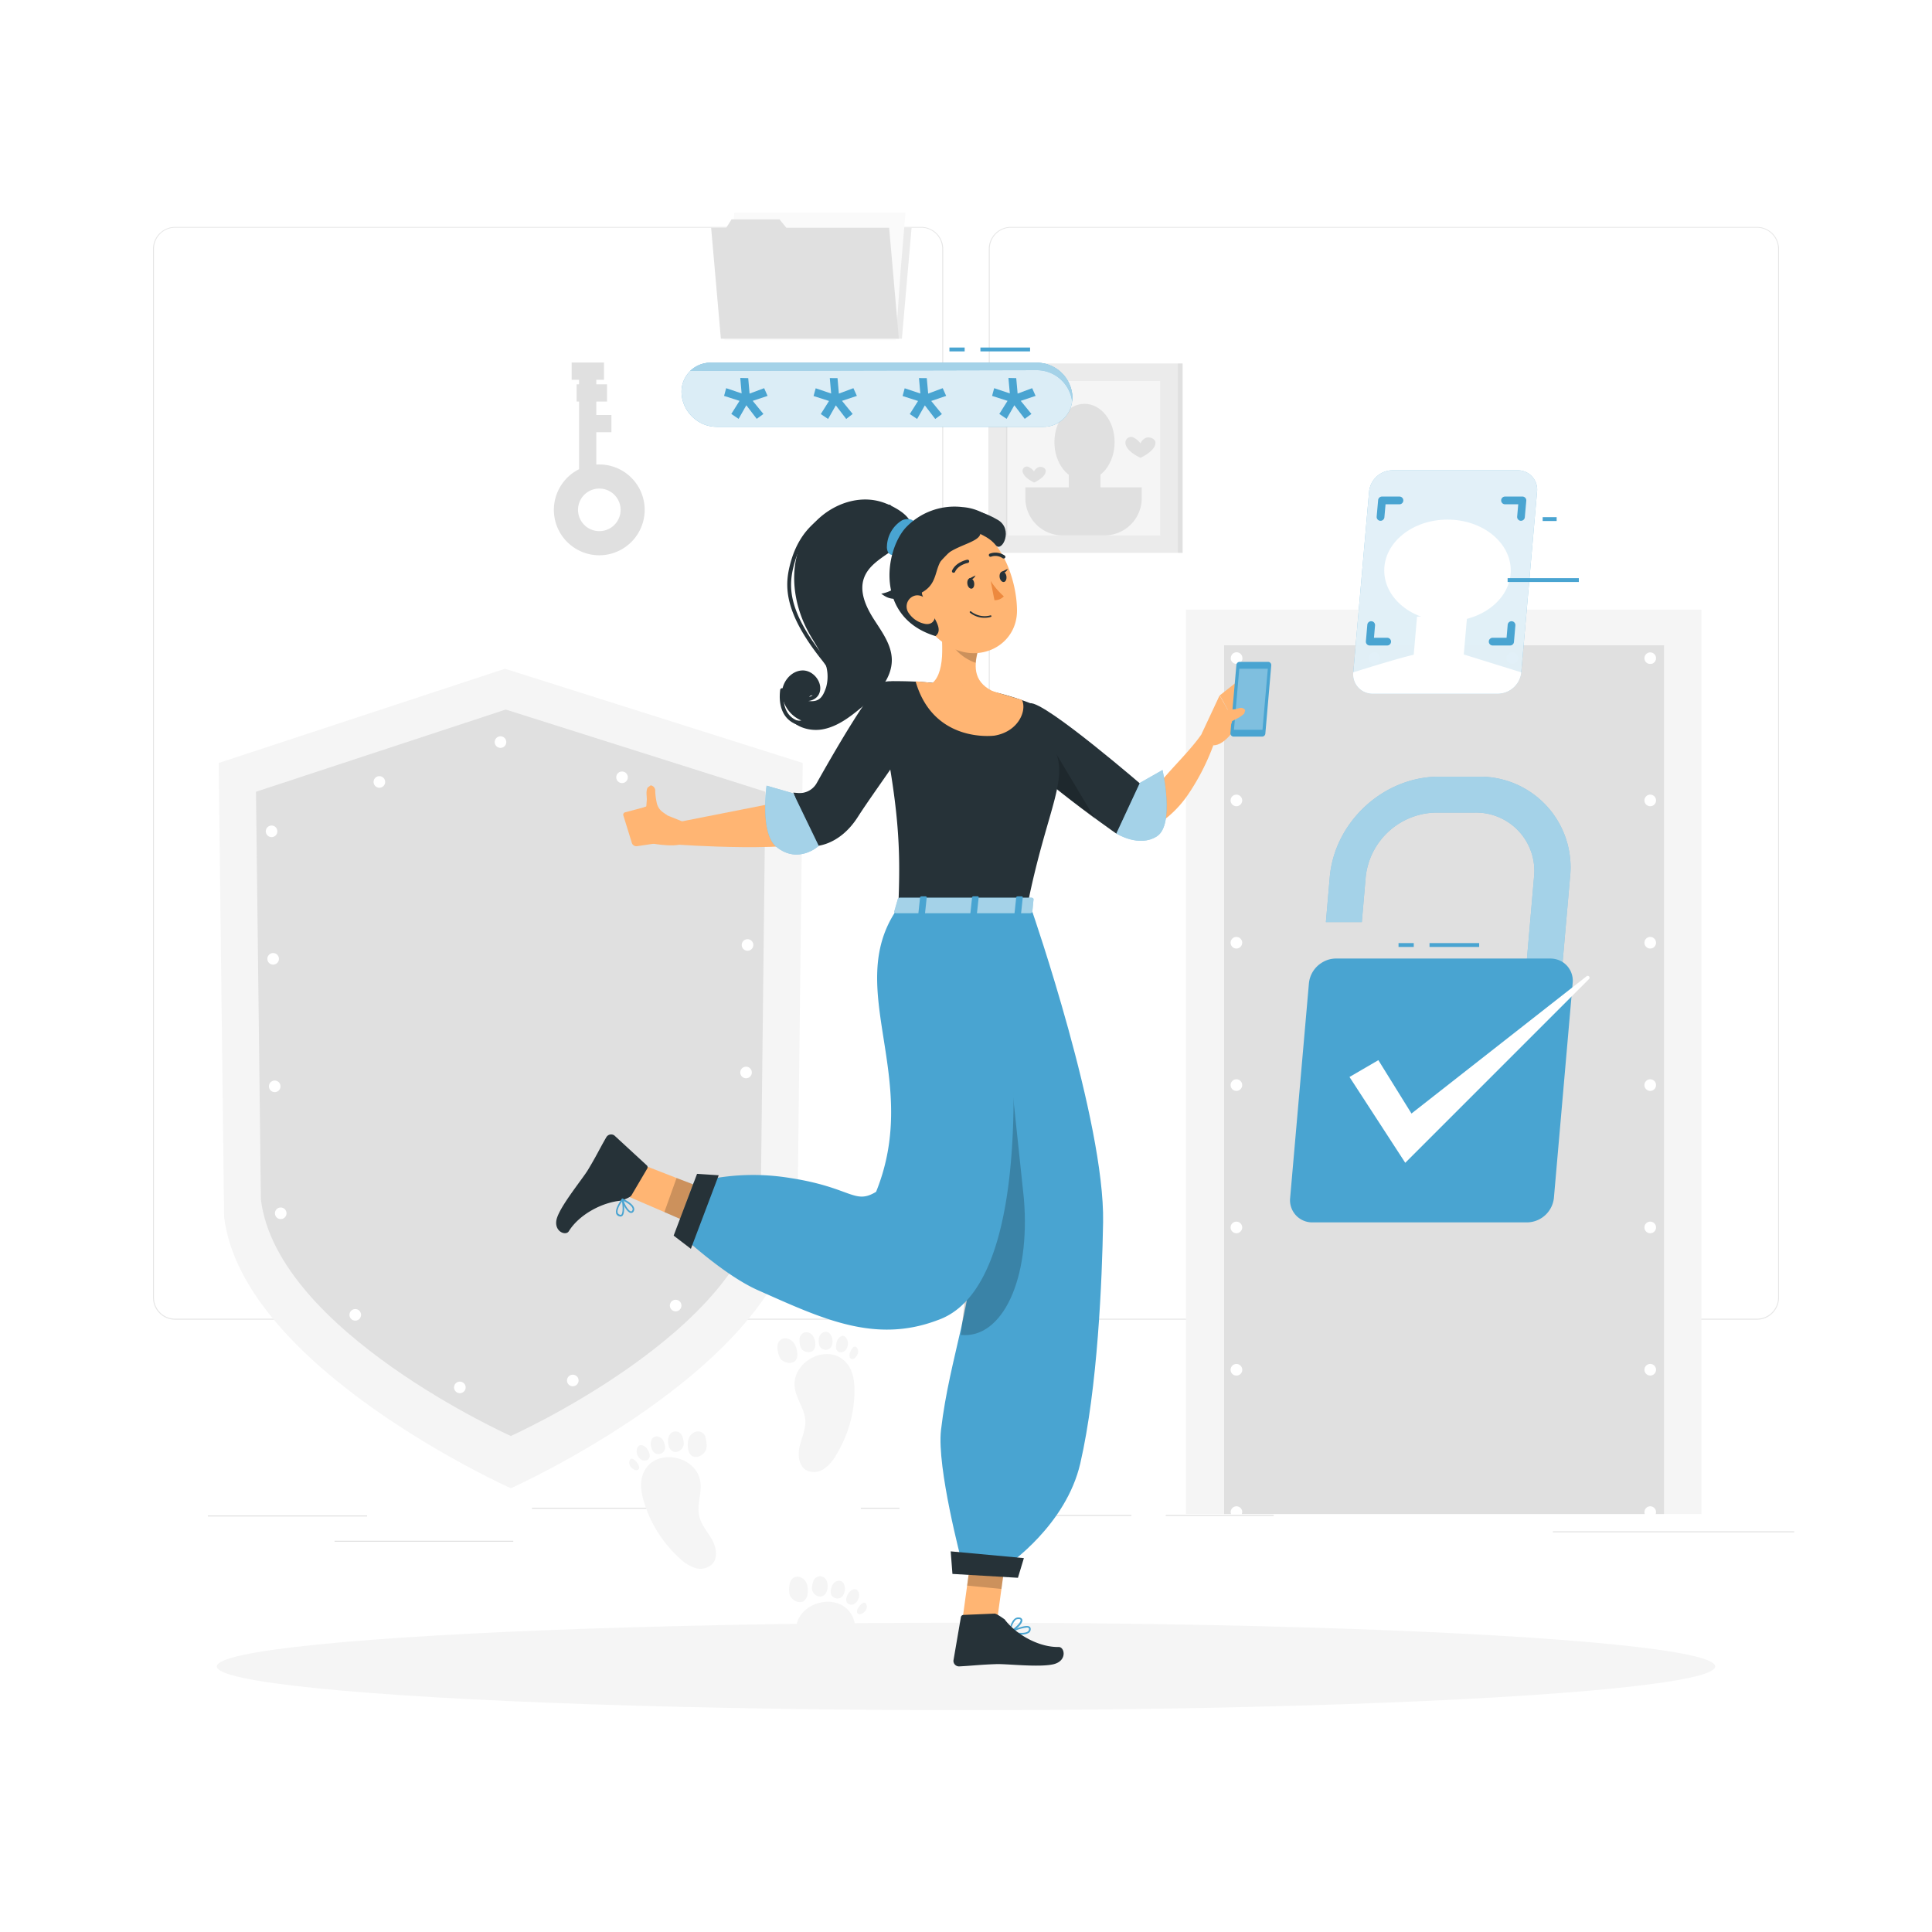 <svg class="animated" id="freepik_stories-authentication" xmlns="http://www.w3.org/2000/svg"
    viewBox="0 0 500 500" version="1.1" xmlns:xlink="http://www.w3.org/1999/xlink"
    xmlns:svgjs="http://svgjs.com/svgjs">
    <style>svg#freepik_stories-authentication:not(.animated) .animable {opacity:
        0;}svg#freepik_stories-authentication.animated #freepik--background-complete--inject-137
        {animation: 1s 1 forwards cubic-bezier(.36,-0.01,.5,1.38) zoomOut;animation-delay:
        0s;}svg#freepik_stories-authentication.animated #freepik--Shadows--inject-137 {animation: 1s
        1 forwards cubic-bezier(.36,-0.01,.5,1.38) slideDown;animation-delay:
        0s;}svg#freepik_stories-authentication.animated #freepik--Fingerprint--inject-137
        {animation: 1s 1 forwards cubic-bezier(.36,-0.01,.5,1.38) slideRight;animation-delay:
        0s;}svg#freepik_stories-authentication.animated #freepik--verification-code--inject-137
        {animation: 1s 1 forwards cubic-bezier(.36,-0.01,.5,1.38) slideLeft;animation-delay:
        0s;}svg#freepik_stories-authentication.animated #freepik--face-recognition--inject-137
        {animation: 1s 1 forwards cubic-bezier(.36,-0.01,.5,1.38) lightSpeedRight;animation-delay:
        0s;}svg#freepik_stories-authentication.animated #freepik--Verified--inject-137 {animation:
        1s 1 forwards cubic-bezier(.36,-0.01,.5,1.38) lightSpeedLeft;animation-delay:
        0s;}svg#freepik_stories-authentication.animated #freepik--eye-scan--inject-137 {animation:
        1s 1 forwards cubic-bezier(.36,-0.01,.5,1.38) fadeIn;animation-delay:
        0s;}svg#freepik_stories-authentication.animated #freepik--Character--inject-137 {animation:
        1s 1 forwards cubic-bezier(.36,-0.01,.5,1.38) slideUp;animation-delay: 0s;} @keyframes
        zoomOut { 0% { opacity: 0; transform: scale(1.5); } 100% { opacity: 1; transform: scale(1);
        } } @keyframes slideDown { 0% { opacity: 0; transform: translateY(-30px); } 100% { opacity:
        1; transform: translateY(0); } } @keyframes slideRight { 0% { opacity: 0; transform:
        translateX(30px); } 100% { opacity: 1; transform: translateX(0); } } @keyframes slideLeft {
        0% { opacity: 0; transform: translateX(-30px); } 100% { opacity: 1; transform:
        translateX(0); } } @keyframes lightSpeedRight { from { transform: translate3d(50%, 0, 0)
        skewX(-20deg); opacity: 0; } 60% { transform: skewX(10deg); opacity: 1; } 80% { transform:
        skewX(-2deg); } to { opacity: 1; transform: translate3d(0, 0, 0); } } @keyframes
        lightSpeedLeft { from { transform: translate3d(-50%, 0, 0) skewX(20deg); opacity: 0; } 60% {
        transform: skewX(-10deg); opacity: 1; } 80% { transform: skewX(2deg); } to { opacity: 1;
        transform: translate3d(0, 0, 0); } } @keyframes fadeIn { 0% { opacity: 0; } 100% { opacity:
        1; } } @keyframes slideUp { 0% { opacity: 0; transform: translateY(30px); } 100% { opacity:
        1; transform: inherit; } } .animator-hidden { display: none; }</style>
    <g id="freepik--background-complete--inject-137" class="animable"
        style="transform-origin: 251.965px 240.575px;">
        <path
            d="M238.4,341.53H45.31a5.72,5.72,0,0,1-5.71-5.71V64.39a5.72,5.72,0,0,1,5.71-5.66H238.4a5.71,5.71,0,0,1,5.7,5.71h0V335.82A5.71,5.71,0,0,1,238.4,341.53ZM45.31,58.93a5.47,5.47,0,0,0-5.46,5.46V335.82a5.47,5.47,0,0,0,5.46,5.46H238.4a5.46,5.46,0,0,0,5.45-5.46V64.39a5.46,5.46,0,0,0-5.45-5.46Z"
            style="fill: rgb(230, 230, 230); transform-origin: 141.85px 200.13px;"
            id="el2dn9hb9t688" class="animable"></path>
        <path
            d="M454.7,341.53H261.6a5.71,5.71,0,0,1-5.7-5.71V64.39a5.71,5.71,0,0,1,5.7-5.66H454.7a5.71,5.71,0,0,1,5.7,5.66V335.82A5.71,5.71,0,0,1,454.7,341.53ZM261.6,58.93a5.46,5.46,0,0,0-5.45,5.46V335.82a5.46,5.46,0,0,0,5.45,5.46H454.7a5.48,5.48,0,0,0,5.47-5.46V64.39a5.48,5.48,0,0,0-5.47-5.46Z"
            style="fill: rgb(230, 230, 230); transform-origin: 358.15px 200.13px;"
            id="elfnxw8ojzv1i" class="animable"></path>
        <path
            d="M207.75,197.46,206.38,315c-4.84,39.11-74.17,70.16-74.17,70.16S62.87,354.14,58,315L56.59,197.46l74.1-24.39Z"
            style="fill: rgb(245, 245, 245); transform-origin: 132.17px 279.115px;"
            id="elcwix1dullq9" class="animable"></path>
        <path
            d="M198.08,204.9l-1.19,105.54c-4.22,34.11-64.69,61.19-64.69,61.19s-60.47-27.08-64.68-61.19L66.25,204.9l64.63-21.27Z"
            style="fill: rgb(224, 224, 224); transform-origin: 132.165px 277.63px;"
            id="elbrzkfp59ug5" class="animable"></path>
        <path
            d="M193.84,211.56l-1.12,96.89c-4,32-60.65,57.36-60.65,57.36s-56.69-25.39-60.64-57.36l-1.19-96.89,60.59-19.94Z"
            style="fill: none; stroke: rgb(255, 255, 255); stroke-linecap: round; stroke-linejoin: round; stroke-width: 3px; stroke-dasharray: 0, 33; transform-origin: 132.04px 278.715px;"
            id="el0jkwfi99kzpr" class="animable"></path>
        <rect x="306.94" y="157.79" width="133.38" height="234.04"
            style="fill: rgb(245, 245, 245); transform-origin: 373.63px 274.81px;"
            id="el557s860ob3w" class="animable"></rect>
        <rect x="316.8" y="166.99" width="113.85" height="224.84"
            style="fill: rgb(224, 224, 224); transform-origin: 373.725px 279.41px;"
            id="elfuvtjn4ri75" class="animable"></rect>
        <path
            d="M320,392.83a1.43,1.43,0,0,1-.58-.12,1.39,1.39,0,0,1-.48-.32,1.33,1.33,0,0,1-.33-.49,1.56,1.56,0,0,1-.11-.57,1.5,1.5,0,0,1,1.79-1.47l.28.08.26.14a2.11,2.11,0,0,1,.23.19,1,1,0,0,1,.18.23,1.08,1.08,0,0,1,.14.26,1.31,1.31,0,0,1,.09.28,1.36,1.36,0,0,1,0,.29,1.39,1.39,0,0,1-.12.57,1.43,1.43,0,0,1-.32.49A1.52,1.52,0,0,1,320,392.83Z"
            style="fill: rgb(255, 255, 255); transform-origin: 319.989px 391.331px;"
            id="elq96c6dsw8zd" class="animable"></path>
        <path
            d="M318.48,354.49A1.5,1.5,0,0,1,320,353h0a1.5,1.5,0,0,1,1.5,1.5h0A1.5,1.5,0,0,1,320,356h0A1.5,1.5,0,0,1,318.48,354.49Zm0-36.83a1.5,1.5,0,0,1,1.5-1.5h0a1.5,1.5,0,0,1,1.5,1.5h0a1.5,1.5,0,0,1-1.5,1.5h0A1.5,1.5,0,0,1,318.48,317.66Zm0-36.84a1.5,1.5,0,0,1,1.5-1.5h0a1.5,1.5,0,0,1,1.5,1.5h0a1.5,1.5,0,0,1-1.5,1.5h0A1.5,1.5,0,0,1,318.48,280.82Zm0-36.84a1.5,1.5,0,0,1,1.5-1.5h0a1.5,1.5,0,0,1,1.5,1.5h0a1.5,1.5,0,0,1-1.5,1.5h0A1.5,1.5,0,0,1,318.48,244Zm0-36.83a1.5,1.5,0,0,1,1.5-1.5h0a1.5,1.5,0,0,1,1.5,1.5h0a1.5,1.5,0,0,1-1.5,1.5h0A1.5,1.5,0,0,1,318.48,207.15Z"
            style="fill: rgb(255, 255, 255); transform-origin: 319.99px 280.825px;"
            id="el88b4b7hv51t" class="animable"></path>
        <path
            d="M320,171.81a1.48,1.48,0,0,1-1.06-.44,1.06,1.06,0,0,1-.19-.23,2,2,0,0,1-.14-.25,1,1,0,0,1-.08-.29,1.36,1.36,0,0,1,0-.29,1.52,1.52,0,0,1,.44-1.06,1.37,1.37,0,0,1,.22-.19,1.26,1.26,0,0,1,.26-.13,1.52,1.52,0,0,1,.28-.09,1.47,1.47,0,0,1,.59,0,1.52,1.52,0,0,1,.28.09,1.26,1.26,0,0,1,.26.13,2.11,2.11,0,0,1,.23.19,1.52,1.52,0,0,1,.44,1.06,1.36,1.36,0,0,1,0,.29,1.61,1.61,0,0,1-.09.29,1.23,1.23,0,0,1-.14.25,1,1,0,0,1-.18.23A1.52,1.52,0,0,1,320,171.81Z"
            style="fill: rgb(255, 255, 255); transform-origin: 320.03px 170.31px;"
            id="elwmv90p4kj7j" class="animable"></path>
        <path
            d="M389.88,170.31a1.5,1.5,0,0,1,1.5-1.5h0a1.5,1.5,0,0,1,1.5,1.5h0a1.5,1.5,0,0,1-1.5,1.5h0A1.5,1.5,0,0,1,389.88,170.31Zm-35.7,0a1.5,1.5,0,0,1,1.5-1.5h0a1.5,1.5,0,0,1,1.5,1.5h0a1.5,1.5,0,0,1-1.5,1.5h0A1.5,1.5,0,0,1,354.18,170.31Z"
            style="fill: rgb(255, 255, 255); transform-origin: 373.53px 170.31px;" id="elmoc2r1kguv"
            class="animable"></path>
        <path
            d="M427.08,171.81a1.43,1.43,0,0,1-.29,0l-.28-.08-.26-.14a2.11,2.11,0,0,1-.23-.19,1.5,1.5,0,0,1-.44-1.06,1.52,1.52,0,0,1,.44-1.06,1.3,1.3,0,0,1,.23-.18.94.94,0,0,1,.26-.14,1.31,1.31,0,0,1,.28-.09,1.47,1.47,0,0,1,.59,0l.28.09a.89.89,0,0,1,.25.14,1,1,0,0,1,.23.18,1.52,1.52,0,0,1,.44,1.06,1.5,1.5,0,0,1-.44,1.06,1.45,1.45,0,0,1-.23.19,2,2,0,0,1-.25.14l-.28.08A1.53,1.53,0,0,1,427.08,171.81Z"
            style="fill: rgb(255, 255, 255); transform-origin: 427.08px 170.329px;"
            id="el1okcdqtg03i" class="animable"></path>
        <path
            d="M425.58,354.49a1.5,1.5,0,0,1,1.5-1.5h0a1.5,1.5,0,0,1,1.5,1.5h0a1.5,1.5,0,0,1-1.5,1.5h0A1.5,1.5,0,0,1,425.58,354.49Zm0-36.83a1.5,1.5,0,0,1,1.5-1.5h0a1.5,1.5,0,0,1,1.5,1.5h0a1.5,1.5,0,0,1-1.5,1.5h0A1.5,1.5,0,0,1,425.58,317.66Zm0-36.84a1.5,1.5,0,0,1,1.5-1.5h0a1.5,1.5,0,0,1,1.5,1.5h0a1.5,1.5,0,0,1-1.5,1.5h0A1.5,1.5,0,0,1,425.58,280.82Zm0-36.84a1.5,1.5,0,0,1,1.5-1.5h0a1.5,1.5,0,0,1,1.5,1.5h0a1.5,1.5,0,0,1-1.5,1.5h0A1.5,1.5,0,0,1,425.58,244Zm0-36.83a1.5,1.5,0,0,1,1.5-1.5h0a1.5,1.5,0,0,1,1.5,1.5h0a1.5,1.5,0,0,1-1.5,1.5h0A1.5,1.5,0,0,1,425.58,207.15Z"
            style="fill: rgb(255, 255, 255); transform-origin: 427.08px 280.82px;"
            id="elhk6rnkdi34d" class="animable"></path>
        <path
            d="M427.08,392.83a1.5,1.5,0,0,1-1.06-2.56,2.11,2.11,0,0,1,.23-.19l.26-.14.28-.08a1.47,1.47,0,0,1,.59,0l.28.08a2,2,0,0,1,.25.14,1.45,1.45,0,0,1,.23.19,1.5,1.5,0,0,1,.44,1.06,1.46,1.46,0,0,1-.44,1.06A1.5,1.5,0,0,1,427.08,392.83Z"
            style="fill: rgb(255, 255, 255); transform-origin: 427.081px 391.33px;"
            id="elgl3kzzhqil" class="animable"></path>
        <rect x="53.79" y="392.21" width="41.21" height="0.25"
            style="fill: rgb(224, 224, 224); transform-origin: 74.395px 392.335px;"
            id="el0ofsqev232ij" class="animable"></rect>
        <rect x="137.67" y="390.21" width="41.33" height="0.25"
            style="fill: rgb(224, 224, 224); transform-origin: 158.335px 390.335px;"
            id="el5ow9deh34ho" class="animable"></rect>
        <rect x="222.78" y="390.21" width="10" height="0.25"
            style="fill: rgb(224, 224, 224); transform-origin: 227.78px 390.335px;"
            id="elq67vzi3n2v" class="animable"></rect>
        <rect x="86.58" y="398.75" width="46.25" height="0.25"
            style="fill: rgb(224, 224, 224); transform-origin: 109.705px 398.875px;"
            id="elt7g4057tzlj" class="animable"></rect>
        <rect x="271.2" y="392.08" width="21.6" height="0.25"
            style="fill: rgb(224, 224, 224); transform-origin: 282px 392.205px;" id="elj2rknk1kp8s"
            class="animable"></rect>
        <rect x="301.7" y="392.08" width="27.93" height="0.25"
            style="fill: rgb(224, 224, 224); transform-origin: 315.665px 392.205px;"
            id="el02rdhp780od" class="animable"></rect>
        <rect x="401.89" y="396.31" width="62.44" height="0.25"
            style="fill: rgb(224, 224, 224); transform-origin: 433.11px 396.435px;"
            id="elqs4vy6fccpa" class="animable"></rect>
        <polygon points="233.41 87.65 187.34 87.65 189.86 58.94 235.92 58.94 233.41 87.65"
            style="fill: rgb(235, 235, 235); transform-origin: 211.63px 73.295px;" id="elvpnu9w1dit"
            class="animable"></polygon>
        <polygon
            points="234.34 55.04 233.08 70.03 231.82 88.05 187.52 88.05 190.04 55.04 234.34 55.04"
            style="fill: rgb(250, 250, 250); transform-origin: 210.93px 71.545px;"
            id="elwmn65j61bjl" class="animable"></polygon>
        <polygon
            points="230.11 58.94 232.62 87.65 186.56 87.65 184.04 58.94 187.96 58.94 189.32 56.78 201.73 56.78 203.51 58.94 230.11 58.94"
            style="fill: rgb(224, 224, 224); transform-origin: 208.33px 72.215px;"
            id="el8m722adzalw" class="animable"></polygon>
        <rect x="255.79" y="94.06" width="49.02" height="49.02"
            style="fill: rgb(235, 235, 235); transform-origin: 280.3px 118.57px;" id="elzglg2gvmyhm"
            class="animable"></rect>
        <rect x="304.81" y="94.06" width="1.25" height="49.02"
            style="fill: rgb(224, 224, 224); transform-origin: 305.435px 118.57px;"
            id="elztdukvury4" class="animable"></rect>
        <rect x="260.31" y="98.6" width="39.96" height="39.96"
            style="fill: rgb(245, 245, 245); transform-origin: 280.29px 118.58px;"
            id="elg3kkgpfyr8q" class="animable"></rect>
        <rect x="260.32" y="98.6" width="0.37" height="39.96"
            style="fill: rgb(224, 224, 224); transform-origin: 260.505px 118.58px;"
            id="elziqlnn7d669" class="animable"></rect>
        <ellipse cx="280.67" cy="114.43" rx="7.79" ry="9.92"
            style="fill: rgb(224, 224, 224); transform-origin: 280.67px 114.43px;" id="elqtiv66hxf7"
            class="animable"></ellipse>
        <g id="eldjtbh8wpjuj">
            <rect x="276.6" y="121.15" width="8.21" height="8.21"
                style="fill: rgb(224, 224, 224); transform-origin: 280.705px 125.255px; transform: rotate(180deg);"
                class="animable" id="eluq41dmn7km8"></rect>
        </g>
        <g id="elogzzvcio87">
            <path
                d="M265.4,126.12h30.08a0,0,0,0,1,0,0v2.8a9.64,9.64,0,0,1-9.64,9.64H275a9.64,9.64,0,0,1-9.64-9.64v-2.8A0,0,0,0,1,265.4,126.12Z"
                style="fill: rgb(224, 224, 224); transform-origin: 280.42px 132.34px; transform: rotate(180deg);"
                class="animable" id="elab2h2lc6c3w"></path>
        </g>
        <path
            d="M264.64,121.88c0,1.63,3,3,3,3s3-1.33,3-3c0-.78-1.08-1.22-1.79-1A2.18,2.18,0,0,0,267.6,122a3.87,3.87,0,0,0-1.47-1.2A1.12,1.12,0,0,0,264.64,121.88Z"
            style="fill: rgb(224, 224, 224); transform-origin: 267.64px 122.809px;"
            id="el76xehac78g" class="animable"></path>
        <path
            d="M291.26,114.59c0,2.15,3.89,3.89,3.89,3.89s3.89-1.74,3.89-3.89c0-1-1.44-1.59-2.35-1.33a2.84,2.84,0,0,0-1.54,1.48,5.26,5.26,0,0,0-1.93-1.58A1.47,1.47,0,0,0,291.26,114.59Z"
            style="fill: rgb(224, 224, 224); transform-origin: 295.15px 115.778px;"
            id="elkrq2zc34yk9" class="animable"></path>
        <path
            d="M205.71,359.32c.46,2.89,2.55,5.38,2.71,8.3.13,2.29-.94,4.44-1.47,6.67s-.27,5,1.68,6.18a4.48,4.48,0,0,0,4.52-.27,10.26,10.26,0,0,0,3.15-3.49,32.46,32.46,0,0,0,4.85-16.48c0-2.45-.25-5.05-1.69-7C215,347,204.57,352.12,205.71,359.32Z"
            style="fill: rgb(245, 245, 245); transform-origin: 213.387px 365.694px;"
            id="elcyesypbjgz" class="animable"></path>
        <path
            d="M202,351.67a3.2,3.2,0,0,0,1.61.95,2.32,2.32,0,0,0,2.21-.43,2.61,2.61,0,0,0,.5-2.11,5,5,0,0,0-.91-2.56,2.78,2.78,0,0,0-2.36-1.15,2,2,0,0,0-1.82,1.74A6.11,6.11,0,0,0,202,351.67Z"
            style="fill: rgb(245, 245, 245); transform-origin: 203.788px 349.551px;"
            id="eljxevpquecie" class="animable"></path>
        <path
            d="M210.31,345.66a1.92,1.92,0,0,0-1.94-.85,1.87,1.87,0,0,0-1.44,1.54,5.54,5.54,0,0,0,0,.73,5.82,5.82,0,0,0,.13,1.17,2.27,2.27,0,0,0,.51,1,2.39,2.39,0,0,0,1.25.64,1.86,1.86,0,0,0,1.67-.42,2.35,2.35,0,0,0,.52-1.75A3.72,3.72,0,0,0,210.31,345.66Z"
            style="fill: rgb(245, 245, 245); transform-origin: 208.971px 347.362px;"
            id="elajyopm4m4ye" class="animable"></path>
        <path
            d="M214.94,345.41a1.43,1.43,0,0,0-1.75-.66,2.08,2.08,0,0,0-1.24,1.51c0,.22-.06.44-.07.66A4.28,4.28,0,0,0,212,348a1.65,1.65,0,0,0,.52.9,1.84,1.84,0,0,0,1,.42,1.66,1.66,0,0,0,1.33-.43,2.41,2.41,0,0,0,.6-1.6A3,3,0,0,0,214.94,345.41Z"
            style="fill: rgb(245, 245, 245); transform-origin: 213.668px 346.997px;"
            id="el8iuc3th3bwv" class="animable"></path>
        <path
            d="M219.07,346.37c-.49-.73-1-.78-1.56-.47a2.63,2.63,0,0,0-1,1.49,3.64,3.64,0,0,0-.12.59,3.1,3.1,0,0,0,0,1,1.27,1.27,0,0,0,.52.79,1.35,1.35,0,0,0,.83.2,1.61,1.61,0,0,0,1-.47,2.57,2.57,0,0,0,.67-1.43A2.41,2.41,0,0,0,219.07,346.37Z"
            style="fill: rgb(245, 245, 245); transform-origin: 217.897px 347.847px;"
            id="ela8evrpo5cya" class="animable"></path>
        <path
            d="M219.88,350.42a1.6,1.6,0,0,0,0,.72.75.75,0,0,0,.43.56,1.06,1.06,0,0,0,1.1-.42,2.57,2.57,0,0,0,.63-1.08,1.57,1.57,0,0,0-.15-1.22C221,347.53,220,349.7,219.88,350.42Z"
            style="fill: rgb(245, 245, 245); transform-origin: 220.97px 350.109px;"
            id="elmu3y9o2sr8q" class="animable"></path>
        <path d="M220.69,426.11c.67-2.36,1.06-4.95.17-7.24-2.75-7.13-14.11-4.86-14.86,2.4Z"
            style="fill: rgb(245, 245, 245); transform-origin: 213.689px 420.322px;"
            id="elkamxae182g9" class="animable"></path>
        <path
            d="M204.42,412.93a3.19,3.19,0,0,0,1.32,1.33,2.31,2.31,0,0,0,2.24.15,2.63,2.63,0,0,0,1-1.91,5,5,0,0,0-.22-2.7,2.81,2.81,0,0,0-2-1.73,2,2,0,0,0-2.2,1.21A6.17,6.17,0,0,0,204.42,412.93Z"
            style="fill: rgb(245, 245, 245); transform-origin: 206.641px 411.335px;"
            id="eln1340h3xd1s" class="animable"></path>
        <path
            d="M214,409.24a1.94,1.94,0,0,0-1.66-1.32,1.89,1.89,0,0,0-1.79,1.12,5.78,5.78,0,0,0-.22.7,5.51,5.51,0,0,0-.18,1.16,2.2,2.2,0,0,0,.23,1.13,2.42,2.42,0,0,0,1,.93,1.82,1.82,0,0,0,1.71,0,2.36,2.36,0,0,0,1-1.55A3.84,3.84,0,0,0,214,409.24Z"
            style="fill: rgb(245, 245, 245); transform-origin: 212.175px 410.546px;"
            id="ella9y7sv9od" class="animable"></path>
        <path
            d="M218.5,410.19A1.44,1.44,0,0,0,217,409.1a2.11,2.11,0,0,0-1.59,1.15,6.44,6.44,0,0,0-.24.61,4.07,4.07,0,0,0-.2,1.05,1.69,1.69,0,0,0,.26,1,1.81,1.81,0,0,0,.9.67,1.64,1.64,0,0,0,1.4-.08,2.4,2.4,0,0,0,1-1.38A3,3,0,0,0,218.5,410.19Z"
            style="fill: rgb(245, 245, 245); transform-origin: 216.821px 411.398px;"
            id="ell0158mih6t7" class="animable"></path>
        <path
            d="M222.24,412.18c-.28-.84-.81-1-1.38-.86a2.66,2.66,0,0,0-1.38,1.17,5.42,5.42,0,0,0-.27.54,3.07,3.07,0,0,0-.22.94,1.28,1.28,0,0,0,.29.89,1.33,1.33,0,0,0,.75.41,1.55,1.55,0,0,0,1.09-.19,2.58,2.58,0,0,0,1-1.21A2.4,2.4,0,0,0,222.24,412.18Z"
            style="fill: rgb(245, 245, 245); transform-origin: 220.664px 413.287px;"
            id="elu53qw5sonk" class="animable"></path>
        <path
            d="M222,416.3a1.58,1.58,0,0,0-.21.69.77.77,0,0,0,.27.65,1.06,1.06,0,0,0,1.17-.12,2.68,2.68,0,0,0,.89-.88,1.59,1.59,0,0,0,.17-1.22C223.77,413.79,222.32,415.65,222,416.3Z"
            style="fill: rgb(245, 245, 245); transform-origin: 223.065px 416.265px;"
            id="el882o2p15gdu" class="animable"></path>
        <path
            d="M181.27,383.66c.37,2.91-1,5.88-.3,8.73.51,2.23,2.14,4,3.26,6s1.65,4.72.09,6.4a4.46,4.46,0,0,1-4.41,1,10.49,10.49,0,0,1-4-2.49,32.45,32.45,0,0,1-9.22-14.49c-.72-2.35-1.16-4.92-.32-7.23C169,374.39,180.38,376.43,181.27,383.66Z"
            style="fill: rgb(245, 245, 245); transform-origin: 175.603px 391.552px;"
            id="el0hd0kbyju28h" class="animable"></path>
        <path
            d="M182.68,375.3a3.15,3.15,0,0,1-1.28,1.35,2.29,2.29,0,0,1-2.24.2,2.59,2.59,0,0,1-1.07-1.89,5.09,5.09,0,0,1,.16-2.71,2.81,2.81,0,0,1,2-1.76,2,2,0,0,1,2.23,1.16C182.76,372.58,183.11,374.39,182.68,375.3Z"
            style="fill: rgb(245, 245, 245); transform-origin: 180.429px 373.752px;"
            id="elgxqrxifcori" class="animable"></path>
        <path
            d="M173.07,371.81a1.94,1.94,0,0,1,1.63-1.36,1.89,1.89,0,0,1,1.81,1.09,5,5,0,0,1,.24.69,5.42,5.42,0,0,1,.2,1.15,2.14,2.14,0,0,1-.21,1.14,2.34,2.34,0,0,1-1,1,1.82,1.82,0,0,1-1.71.07,2.36,2.36,0,0,1-1-1.54A3.72,3.72,0,0,1,173.07,371.81Z"
            style="fill: rgb(245, 245, 245); transform-origin: 174.918px 373.109px;"
            id="el5vj72h7xai8" class="animable"></path>
        <path
            d="M168.55,372.85a1.43,1.43,0,0,1,1.5-1.12,2.11,2.11,0,0,1,1.61,1.11,5.22,5.22,0,0,1,.25.61,4.1,4.1,0,0,1,.23,1.05,1.73,1.73,0,0,1-.25,1,1.81,1.81,0,0,1-.88.69,1.63,1.63,0,0,1-1.4-.05,2.37,2.37,0,0,1-1-1.36A3,3,0,0,1,168.55,372.85Z"
            style="fill: rgb(245, 245, 245); transform-origin: 170.281px 374.025px;"
            id="el4b6xiefaseg" class="animable"></path>
        <path
            d="M164.85,374.92c.27-.84.79-1,1.37-.89a2.66,2.66,0,0,1,1.4,1.15,4.6,4.6,0,0,1,.28.53,2.72,2.72,0,0,1,.24.93,1.24,1.24,0,0,1-.27.9,1.32,1.32,0,0,1-.74.42,1.57,1.57,0,0,1-1.1-.16,2.63,2.63,0,0,1-1.05-1.19A2.41,2.41,0,0,1,164.85,374.92Z"
            style="fill: rgb(245, 245, 245); transform-origin: 166.45px 375.998px;"
            id="eloltm5h4ks6r" class="animable"></path>
        <path
            d="M165.19,379a1.76,1.76,0,0,1,.23.69.79.79,0,0,1-.26.66,1.09,1.09,0,0,1-1.18-.1,2.56,2.56,0,0,1-.9-.86,1.55,1.55,0,0,1-.19-1.22C163.36,376.56,164.85,378.39,165.19,379Z"
            style="fill: rgb(245, 245, 245); transform-origin: 164.132px 379.001px;"
            id="el2pylx4nfbzv" class="animable"></path>
        <path
            d="M156.73,143.59a11.75,11.75,0,1,1,10-13.27A11.77,11.77,0,0,1,156.73,143.59Zm-2.38-17.1a5.51,5.51,0,1,0,6.21,4.7A5.52,5.52,0,0,0,154.35,126.49Z"
            style="fill: rgb(224, 224, 224); transform-origin: 155.093px 131.954px;"
            id="ely0v1obt66wm" class="animable"></path>
        <g id="elpoauqrmuatm">
            <rect x="149.86" y="97.09" width="4.46" height="28.69"
                style="fill: rgb(224, 224, 224); transform-origin: 152.09px 111.435px; transform: rotate(-7.95deg);"
                class="animable" id="elmwp6bpnwszi"></rect>
        </g>
        <g id="elxsfu8xeem68">
            <rect x="147.94" y="93.82" width="8.37" height="4.46"
                style="fill: rgb(224, 224, 224); transform-origin: 152.125px 96.05px; transform: rotate(-8.049deg);"
                class="animable" id="el7qgo7jythx5"></rect>
        </g>
        <g id="eliggo7vu21u">
            <rect x="149.23" y="99.46" width="7.87" height="4.46"
                style="fill: rgb(224, 224, 224); transform-origin: 153.165px 101.69px; transform: rotate(-7.94deg);"
                class="animable" id="elfhyue6y4qd"></rect>
        </g>
        <g id="el2xz0l1fk05u">
            <rect x="151.36" y="107.4" width="6.87" height="4.46"
                style="fill: rgb(224, 224, 224); transform-origin: 154.795px 109.63px; transform: rotate(-7.94deg);"
                class="animable" id="elx8ovs1s3v3"></rect>
        </g>
    </g>
    <g id="freepik--Shadows--inject-137" class="animable" style="transform-origin: 250px 431.27px;">
        <g id="freepik--Shadow--inject-214--inject-137" class="animable"
            style="transform-origin: 250px 431.27px;">
            <ellipse id="freepik--path--inject-214--inject-137" cx="250" cy="431.27" rx="193.89"
                ry="11.32" style="fill: rgb(245, 245, 245); transform-origin: 250px 431.27px;"
                class="animable"></ellipse>
        </g>
    </g>
    <g id="freepik--Fingerprint--inject-137" class="animable animator-hidden"
        style="transform-origin: 128.44px 225.06px;">
        <g id="el93sqpxswsc">
            <ellipse cx="128.44" cy="225.06" rx="24.14" ry="26.34"
                style="fill: #49A4D1; transform-origin: 128.44px 225.06px; transform: rotate(-46.25deg);"
                class="animable" id="elz57lowjwkdk"></ellipse>
        </g>
        <g id="elar8cnahsfta">
            <g style="opacity: 0.8; transform-origin: 128.44px 225.06px;" class="animable"
                id="el0166buy9s6m8k">
                <g id="elioj9kj40gk">
                    <ellipse cx="128.44" cy="225.06" rx="24.14" ry="26.34"
                        style="fill: rgb(255, 255, 255); transform-origin: 128.44px 225.06px; transform: rotate(-46.25deg);"
                        class="animable" id="elm58o87x1h6j"></ellipse>
                </g>
            </g>
        </g>
        <path
            d="M116.69,209.24a1,1,0,0,1-.6-1.8,19.21,19.21,0,0,1,11.57-3.6h0a1,1,0,0,1,0,2h0a17.18,17.18,0,0,0-10.37,3.2A1,1,0,0,1,116.69,209.24Z"
            style="fill: #49A4D1; transform-origin: 122.175px 206.538px;" id="elrnwrrcr0jor"
            class="animable"></path>
        <path
            d="M121.42,243.64a1,1,0,0,1-.47-.12,23.3,23.3,0,0,1-11.9-16.18,20.37,20.37,0,0,1,4-17,1,1,0,0,1,1.54,1.28A18.39,18.39,0,0,0,111,227a21.37,21.37,0,0,0,10.88,14.8,1,1,0,0,1-.47,1.88Z"
            style="fill: #49A4D1; transform-origin: 115.5px 226.829px;" id="elmtabvid78m"
            class="animable"></path>
        <path
            d="M131.43,246.25a21.6,21.6,0,0,1-6.59-1.06,1,1,0,0,1,.62-1.91c6.15,2,12.29.88,16.84-3a17.92,17.92,0,0,0,5.78-16.6,1,1,0,1,1,2-.32,19.83,19.83,0,0,1-6.45,18.43A18.44,18.44,0,0,1,131.43,246.25Z"
            style="fill: #49A4D1; transform-origin: 137.271px 234.377px;" id="eld6k1pwjkawb"
            class="animable"></path>
        <path
            d="M148.25,221.12a1,1,0,0,1-.95-.7,21.31,21.31,0,0,0-11.58-12.89,1,1,0,0,1,.8-1.84,23.34,23.34,0,0,1,12.68,14.12,1,1,0,0,1-.64,1.26A1.18,1.18,0,0,1,148.25,221.12Z"
            style="fill: #49A4D1; transform-origin: 142.184px 213.364px;" id="eliv82c3l7uf"
            class="animable"></path>
        <path
            d="M132.49,206.4a.85.85,0,0,1-.23,0,20.33,20.33,0,0,0-4.59-.53,1,1,0,0,1-1-1,1,1,0,0,1,1-1h0a22.05,22.05,0,0,1,5,.59,1,1,0,0,1-.23,2Z"
            style="fill: #49A4D1; transform-origin: 130.116px 205.168px;" id="el91kvtxkdop4"
            class="animable"></path>
        <path
            d="M114.85,230.29a1,1,0,0,1-.94-.65,15.87,15.87,0,0,1,1.76-14.78,15,15,0,0,1,12.52-6.46h0a1,1,0,0,1,0,2h0A13.09,13.09,0,0,0,117.3,216,13.93,13.93,0,0,0,115.79,229a1,1,0,0,1-.59,1.28A1.07,1.07,0,0,1,114.85,230.29Z"
            style="fill: #49A4D1; transform-origin: 121.014px 219.349px;" id="eletcr5m79j0l"
            class="animable"></path>
        <path
            d="M130.71,241.71h0a18.63,18.63,0,0,1-15-8.47,1,1,0,0,1,1.67-1.09,16.62,16.62,0,0,0,13.33,7.56,1,1,0,0,1,0,2Z"
            style="fill: #49A4D1; transform-origin: 123.648px 236.734px;" id="el7jqsfsffby5"
            class="animable"></path>
        <path
            d="M134.45,241.28a1,1,0,0,1-1-.76,1,1,0,0,1,.73-1.21c8.11-2,10.21-9.11,9.54-14.57-.87-7.12-6.49-14.33-15.56-14.34a1,1,0,0,1-1-1,1,1,0,0,1,1-1h0c10.23,0,16.57,8.1,17.55,16.1,1,8.25-3.33,14.83-11.05,16.75A1,1,0,0,1,134.45,241.28Z"
            style="fill: #49A4D1; transform-origin: 136.506px 224.84px;" id="eltxfa7i3j9c"
            class="animable"></path>
        <path
            d="M124.1,215.92a1,1,0,0,1-.9-.58,1,1,0,0,1,.48-1.33,11.71,11.71,0,0,1,4.87-1,1,1,0,0,1,0,2,9.66,9.66,0,0,0-4,.87A1,1,0,0,1,124.1,215.92Z"
            style="fill: #49A4D1; transform-origin: 126.328px 214.469px;" id="elojfae0pn07"
            class="animable"></path>
        <path
            d="M130.53,237.05a13.25,13.25,0,0,1-11.91-7.9c-2.07-4.51-1.46-9.22,1.63-12.62a1,1,0,0,1,1.41-.06,1,1,0,0,1,.06,1.41,9.28,9.28,0,0,0-1.28,10.43,11.25,11.25,0,0,0,10.41,6.74,8.64,8.64,0,0,0,7.85-5.17A10.33,10.33,0,0,0,136.86,219a1,1,0,1,1,1.52-1.3,12.32,12.32,0,0,1,2.15,13,10.62,10.62,0,0,1-9.62,6.36Z"
            style="fill: #49A4D1; transform-origin: 129.457px 226.634px;" id="elykx18rvmvqm"
            class="animable"></path>
        <path
            d="M134.74,216.8a.94.94,0,0,1-.53-.16,10.56,10.56,0,0,0-5.66-1.68,1,1,0,0,1,0-2h0a12.48,12.48,0,0,1,6.73,2,1,1,0,0,1-.54,1.84Z"
            style="fill: #49A4D1; transform-origin: 131.644px 214.88px;" id="elrxm5uytn0e"
            class="animable"></path>
        <path
            d="M130,232.54a8,8,0,0,1-6.11-2.9,7.61,7.61,0,0,1-1.2-8.15,6.75,6.75,0,0,1,6.27-4h0a1,1,0,0,1,0,2,4.79,4.79,0,0,0-4.45,2.81,5.61,5.61,0,0,0,.91,6,5.91,5.91,0,0,0,6,2,4.73,4.73,0,0,0,3.59-3.64,1,1,0,0,1,1.19-.76,1,1,0,0,1,.77,1.19,6.71,6.71,0,0,1-5.06,5.15A8.12,8.12,0,0,1,130,232.54Z"
            style="fill: #49A4D1; transform-origin: 129.502px 225.015px;" id="elbaqd0ccecvm"
            class="animable"></path>
        <path
            d="M135.82,224.62a1,1,0,0,1-1-.7,6.32,6.32,0,0,0-5.87-4.4,1,1,0,1,1,0-2h0a8.37,8.37,0,0,1,7.78,5.8,1,1,0,0,1-.65,1.26A1,1,0,0,1,135.82,224.62Z"
            style="fill: #49A4D1; transform-origin: 132.364px 221.071px;" id="el0xoa4vvk2r3e"
            class="animable"></path>
        <path
            d="M130.27,228.38a1,1,0,0,1,0-2,1,1,0,0,0,1-1.06,1.47,1.47,0,0,0-1.45-1.51,1.11,1.11,0,0,0-.78.35,1.2,1.2,0,0,0-.28.88,1,1,0,1,1-2,.12,3.09,3.09,0,0,1,3-3.35,3.46,3.46,0,0,1,3.45,3.51,3,3,0,0,1-3,3.06Z"
            style="fill: #49A4D1; transform-origin: 129.98px 225.095px;" id="el3mf2wcyh0ts"
            class="animable"></path>
        <path
            d="M156,225.05c1.22,13.93-9.09,25.22-23,25.22l-1.08,0c13.26-.68,22.89-11.7,21.71-25.19a28.13,28.13,0,0,0-26.11-25.18c.35,0,.71,0,1.07,0C142.54,199.84,154.82,211.13,156,225.05Z"
            style="fill: #49A4D1; transform-origin: 141.809px 225.085px;" id="elmqdizpskzsg"
            class="animable"></path>
        <g id="elgchss15fycg">
            <g style="opacity: 0.4; isolation: isolate; transform-origin: 141.809px 225.085px;"
                class="animable" id="el1x24uxgdx6">
                <path
                    d="M156,225.05c1.22,13.93-9.09,25.22-23,25.22l-1.08,0c13.26-.68,22.89-11.7,21.71-25.19a28.13,28.13,0,0,0-26.11-25.18c.35,0,.71,0,1.07,0C142.54,199.84,154.82,211.13,156,225.05Z"
                    style="fill: rgb(255, 255, 255); transform-origin: 141.809px 225.085px;"
                    id="el1fefibiqum8" class="animable"></path>
            </g>
        </g>
    </g>
    <g id="freepik--verification-code--inject-137" class="animable"
        style="transform-origin: 226.95px 100.201px;">
        <path
            d="M176.42,102.14a8.66,8.66,0,0,0,.12.89,9.12,9.12,0,0,0,2.82,5,9,9,0,0,0,6.07,2.43h84.49a7.44,7.44,0,0,0,7.59-7.4,8.88,8.88,0,0,0,0-.89,9.25,9.25,0,0,0-9-8.28H184A7.47,7.47,0,0,0,176.42,102.14Z"
            style="fill: #49A4D1; transform-origin: 226.95px 102.175px;" id="elknc655t1swa"
            class="animable"></path>
        <g id="elwrdomcp2w4">
            <path
                d="M176.42,102.14a8.66,8.66,0,0,0,.12.89,9.12,9.12,0,0,0,2.82,5,9,9,0,0,0,6.07,2.43h84.49a7.44,7.44,0,0,0,7.59-7.4,8.88,8.88,0,0,0,0-.89,9.25,9.25,0,0,0-9-8.28H184A7.47,7.47,0,0,0,176.42,102.14Z"
                style="fill: rgb(255, 255, 255); opacity: 0.8; transform-origin: 226.95px 102.175px;"
                class="animable" id="elwns9z1by5n"></path>
        </g>
        <path
            d="M277.51,103a5.29,5.29,0,0,1-.06.8,9.25,9.25,0,0,0-9-8L178.62,96A7.56,7.56,0,0,1,184,93.86h84.49a9.25,9.25,0,0,1,9,8.28A8.88,8.88,0,0,1,277.51,103Z"
            style="fill: #49A4D1; transform-origin: 228.066px 98.83px;" id="el9ae2tzc3byr"
            class="animable"></path>
        <g id="elx2yiicd6pl">
            <path
                d="M277.51,103a5.29,5.29,0,0,1-.06.8,9.25,9.25,0,0,0-9-8L178.62,96A7.56,7.56,0,0,1,184,93.86h84.49a9.25,9.25,0,0,1,9,8.28A8.88,8.88,0,0,1,277.51,103Z"
                style="fill: rgb(255, 255, 255); opacity: 0.5; isolation: isolate; transform-origin: 228.066px 98.83px;"
                class="animable" id="elgst0djss5uk"></path>
        </g>
        <path
            d="M263,97.86l.36,4,3.76-1.4.89,2-3.84,1.28,2.76,3.39-1.73,1.27-2.69-3.52-2,3.52-1.89-1.27,2.13-3.39-4-1.28.54-2,4.05,1.35-.36-4Z"
            style="fill: #49A4D1; transform-origin: 262.38px 103.105px;" id="elfxasksr4xx"
            class="animable"></path>
        <path
            d="M239.85,97.86l.36,4,3.76-1.4.9,2L241,103.77l2.76,3.39-1.72,1.27-2.69-3.52-2,3.52-1.9-1.27,2.14-3.39-4-1.28.54-2,4.05,1.35-.35-4Z"
            style="fill: #49A4D1; transform-origin: 239.23px 103.135px;" id="elslqb90c4p1"
            class="animable"></path>
        <path
            d="M216.75,97.86l.35,4,3.76-1.4.9,2-3.85,1.28,2.76,3.39L219,108.43l-2.69-3.52-2,3.52-1.89-1.27,2.13-3.39-4-1.28.55-2,4,1.35-.35-4Z"
            style="fill: #49A4D1; transform-origin: 216.155px 103.135px;" id="eluguvdv49s4"
            class="animable"></path>
        <path
            d="M193.64,97.86l.35,4,3.77-1.4.89,2-3.85,1.28,2.77,3.39-1.73,1.27-2.69-3.52-2,3.52-1.89-1.27,2.13-3.39-4-1.28.54-2,4,1.35-.35-4Z"
            style="fill: #49A4D1; transform-origin: 193.02px 103.105px;" id="eloodpx3fwmk"
            class="animable"></path>
        <rect x="245.71" y="89.94" width="3.94" height="1"
            style="fill: #49A4D1; transform-origin: 247.68px 90.44px;" id="elkc90by1fzz"
            class="animable"></rect>
        <rect x="253.73" y="89.94" width="12.85" height="1"
            style="fill: #49A4D1; transform-origin: 260.155px 90.44px;" id="el1enwwdqq574"
            class="animable"></rect>
    </g>
    <g id="freepik--face-recognition--inject-137" class="animable"
        style="transform-origin: 375.95px 150.615px;">
        <g id="eltgx3musni1r">
            <path
                d="M397.79,127.24,393.7,174a6.17,6.17,0,0,1-6,5.52H355.23a5,5,0,0,1-5-5.52l4.09-46.77a6.14,6.14,0,0,1,6-5.52h32.47A5,5,0,0,1,397.79,127.24Z"
                style="fill: #49A4D1; opacity: 0.8; transform-origin: 374.011px 150.615px;"
                class="animable" id="elft4ew10fudm"></path>
        </g>
        <g id="el94sjizapnlp">
            <path
                d="M397.79,127.24,393.7,174a6.17,6.17,0,0,1-6,5.52H355.23a5,5,0,0,1-5-5.52l4.09-46.77a6.14,6.14,0,0,1,6-5.52h32.47A5,5,0,0,1,397.79,127.24Z"
                style="fill: rgb(255, 255, 255); opacity: 0.8; transform-origin: 374.011px 150.615px;"
                class="animable" id="el25zclf6fh9q"></path>
        </g>
        <path
            d="M357.28,134.78h-.09a1,1,0,0,1-.91-1.08l.38-4.28a1,1,0,0,1,1-.91h4.52a1,1,0,0,1,0,2h-3.6l-.3,3.36A1,1,0,0,1,357.28,134.78Z"
            style="fill: #49A4D1; transform-origin: 359.728px 131.645px;" id="eluzzg4k6u6o9"
            class="animable"></path>
        <path
            d="M393.64,134.78h-.09a1,1,0,0,1-.91-1.08l.28-3.19H389.5a1,1,0,0,1,0-2H394a1,1,0,0,1,1,1.09l-.38,4.27A1,1,0,0,1,393.64,134.78Z"
            style="fill: #49A4D1; transform-origin: 391.752px 131.645px;" id="elvl0nb3q9k3"
            class="animable"></path>
        <path
            d="M359,167.05h-4.52a1,1,0,0,1-.73-.32,1,1,0,0,1-.26-.76l.37-4.28a1,1,0,0,1,2,.17l-.28,3.19H359a1,1,0,0,1,0,2Z"
            style="fill: #49A4D1; transform-origin: 356.743px 163.911px;" id="eledaxttzfyip"
            class="animable"></path>
        <path
            d="M390.81,167.05H386.3a1,1,0,0,1,0-2h3.6l.29-3.36a1,1,0,0,1,1.08-.91,1,1,0,0,1,.91,1.08l-.37,4.28A1,1,0,0,1,390.81,167.05Z"
            style="fill: #49A4D1; transform-origin: 388.742px 163.913px;" id="elp5fk4xgl18"
            class="animable"></path>
        <g id="elr18wn0xhhbk">
            <ellipse cx="374.61" cy="147.63" rx="16.37" ry="13.16"
                style="fill: rgb(255, 255, 255); transform-origin: 374.61px 147.63px; transform: rotate(-75.54deg);"
                class="animable" id="elg8oinkehll"></ellipse>
        </g>
        <polygon points="378.55 172.53 365.6 172.53 366.73 159.58 379.68 159.58 378.55 172.53"
            style="fill: rgb(255, 255, 255); transform-origin: 372.64px 166.055px;"
            id="el2zzbiq0dnbs" class="animable"></polygon>
        <path
            d="M393.7,174a6.17,6.17,0,0,1-6,5.52H355.23a5,5,0,0,1-5-5.52s14.92-4.72,16.76-4.72h11.53Z"
            style="fill: rgb(255, 255, 255); transform-origin: 371.951px 174.4px;" id="eli14fpi8svz"
            class="animable"></path>
        <g id="els9rlkjhikg">
            <rect x="390.17" y="149.62" width="18.43" height="1"
                style="fill: #49A4D1; transform-origin: 399.385px 150.12px; transform: rotate(-85.29deg);"
                class="animable" id="elet4f3i5zest"></rect>
        </g>
        <g id="elalg9kwt6a3b">
            <rect x="399.24" y="133.84" width="3.62" height="1"
                style="fill: #49A4D1; transform-origin: 401.05px 134.34px; transform: rotate(-85.29deg);"
                class="animable" id="eluzhviabm88"></rect>
        </g>
    </g>
    <g id="freepik--Verified--inject-137" class="animable"
        style="transform-origin: 372.619px 258.674px;">
        <rect x="361.94" y="244.07" width="3.94" height="1"
            style="fill: #49A4D1; transform-origin: 363.91px 244.57px;" id="elbimlmzobt7q"
            class="animable"></rect>
        <rect x="369.96" y="244.07" width="12.85" height="1"
            style="fill: #49A4D1; transform-origin: 376.385px 244.57px;" id="ellzl0sasfmj"
            class="animable"></rect>
        <path
            d="M406.33,227l-2.49,28.5a5.18,5.18,0,0,1-5.06,4.65,4.2,4.2,0,0,1-4.25-4.65L397,227a15.08,15.08,0,0,0-15.24-16.7H371.6A18.61,18.61,0,0,0,353.44,227l-1,11.64h-9.3l1-11.64c1.25-14.34,13.94-26,28.27-26h10.2A23.47,23.47,0,0,1,406.33,227Z"
            style="fill: #49A4D1; transform-origin: 374.804px 230.574px;" id="elklwxl23tdk"
            class="animable"></path>
        <g id="el8iy2xojp6yn">
            <g style="opacity: 0.5; isolation: isolate; transform-origin: 374.804px 230.574px;"
                class="animable" id="el53hxxrypge">
                <path
                    d="M406.33,227l-2.49,28.5a5.18,5.18,0,0,1-5.06,4.65,4.2,4.2,0,0,1-4.25-4.65L397,227a15.08,15.08,0,0,0-15.24-16.7H371.6A18.61,18.61,0,0,0,353.44,227l-1,11.64h-9.3l1-11.64c1.25-14.34,13.94-26,28.27-26h10.2A23.47,23.47,0,0,1,406.33,227Z"
                    style="fill: rgb(255, 255, 255); transform-origin: 374.804px 230.574px;"
                    id="elkeniwvjdshb" class="animable"></path>
            </g>
        </g>
        <path
            d="M407,254.46,402.15,310a7.07,7.07,0,0,1-6.92,6.35H339.69a5.73,5.73,0,0,1-5.8-6.35l4.86-55.54a7.07,7.07,0,0,1,3.46-5.39,6.8,6.8,0,0,1,3.46-1H401.2a6,6,0,0,1,3.21.91A5.76,5.76,0,0,1,407,254.46Z"
            style="fill: #49A4D1; transform-origin: 370.446px 282.21px;" id="ela0567rcpi"
            class="animable"></path>
        <path
            d="M349.25,278.72l14.43,22.21,47.59-47.59a.48.48,0,0,0-.63-.71l-45.35,35.55-8.57-13.81Z"
            style="fill: rgb(255, 255, 255); transform-origin: 380.316px 276.741px;"
            id="elzbxyvd2p13" class="animable"></path>
    </g>
    <g id="freepik--eye-scan--inject-137" class="animable animator-hidden"
        style="transform-origin: 102.706px 144.845px;">
        <path
            d="M122,171.31H85.82a6.85,6.85,0,0,1-6.69-6.15L76,129a5.54,5.54,0,0,1,5.61-6.15h36.14A6.84,6.84,0,0,1,124.4,129l3.16,36.14A5.54,5.54,0,0,1,122,171.31Z"
            style="fill: #49A4D1; transform-origin: 101.781px 147.08px;" id="elcn93u381s5p"
            class="animable"></path>
        <g id="elorzbg5mxt0d">
            <path
                d="M122,171.31H85.82a6.85,6.85,0,0,1-6.69-6.15L76,129a5.54,5.54,0,0,1,5.61-6.15h36.14A6.84,6.84,0,0,1,124.4,129l3.16,36.14A5.54,5.54,0,0,1,122,171.31Z"
                style="fill: rgb(255, 255, 255); opacity: 0.8; transform-origin: 101.781px 147.08px;"
                class="animable" id="eldytrbf4itgk"></path>
        </g>
        <path d="M79.15,150.73S92,132.84,101.46,133.3s25.18,17,25.18,17S103.47,162.47,79.15,150.73Z"
            style="fill: rgb(255, 255, 255); transform-origin: 102.895px 144.565px;"
            id="elf3ahg2b5pr" class="animable"></path>
        <path
            d="M79.56,151l-.81-.58c.52-.73,12.77-17.65,22.35-17.65h.39c9.56.46,24.86,16.48,25.51,17.16l-.72.69c-.16-.16-15.68-16.41-24.84-16.85h-.34C92,133.79,79.68,150.85,79.56,151Z"
            style="fill: rgb(38, 50, 56); transform-origin: 102.875px 141.885px;" id="el6u0z0bp70i8"
            class="animable"></path>
        <path
            d="M77.82,151.36c-1.94,0-4.46-.72-5.35-3.46a.5.5,0,0,1,.32-.63.49.49,0,0,1,.63.32c1.15,3.54,5.45,2.69,5.63,2.65a.51.51,0,0,1,.59.39.5.5,0,0,1-.39.59A7.36,7.36,0,0,1,77.82,151.36Z"
            style="fill: rgb(38, 50, 56); transform-origin: 76.048px 149.301px;" id="el86csjl50ov7"
            class="animable"></path>
        <path
            d="M85.45,143.68a.5.5,0,0,1-.31-.1c-.15-.12-3.7-2.86-4.6-5.65a.5.5,0,0,1,.32-.63.51.51,0,0,1,.63.32c.81,2.49,4.22,5.14,4.26,5.16a.5.5,0,0,1,.09.7A.5.5,0,0,1,85.45,143.68Z"
            style="fill: rgb(38, 50, 56); transform-origin: 83.23px 140.479px;" id="el43jlos7tsio"
            class="animable"></path>
        <path
            d="M92.79,136.87h0a.52.52,0,0,1-.49-.51,52.06,52.06,0,0,0-2.17-6.4c-.25-.66-.43-1.14-.47-1.26a.5.5,0,0,1,.34-.63.5.5,0,0,1,.62.34c0,.12.21.56.44,1.19,1.4,3.67,2.26,6.08,2.24,6.78A.49.49,0,0,1,92.79,136.87Z"
            style="fill: rgb(38, 50, 56); transform-origin: 91.469px 132.46px;" id="elg5g7e0hikci"
            class="animable"></path>
        <path
            d="M101.46,133.8a.52.52,0,0,1-.5-.46l-.7-8a.5.5,0,0,1,1-.09l.7,8.06a.51.51,0,0,1-.45.54Z"
            style="fill: rgb(38, 50, 56); transform-origin: 101.11px 129.321px;" id="elm355vg2fw"
            class="animable"></path>
        <path
            d="M128.14,150.81a8.44,8.44,0,0,1-1.46-.12.5.5,0,0,1-.39-.59.48.48,0,0,1,.58-.39s2.45.47,3.95-.59a2.8,2.8,0,0,0,1.14-2,.5.5,0,1,1,1,.15,3.79,3.79,0,0,1-1.56,2.65A5.7,5.7,0,0,1,128.14,150.81Z"
            style="fill: rgb(38, 50, 56); transform-origin: 129.623px 148.751px;" id="el7fb4ay3oc4b"
            class="animable"></path>
        <path
            d="M119.16,143.15a.48.48,0,0,1-.37-.17.5.5,0,0,1,0-.71s3-2.64,3.32-5.1a.51.51,0,0,1,.57-.42.5.5,0,0,1,.42.57c-.42,2.82-3.52,5.58-3.65,5.7A.46.46,0,0,1,119.16,143.15Z"
            style="fill: rgb(38, 50, 56); transform-origin: 120.874px 139.948px;" id="eluctpifpmqed"
            class="animable"></path>
        <path
            d="M110.71,137.34h-.09a.51.51,0,0,1-.41-.58c0-.06,1.1-6.49,1.3-7.81a.5.5,0,1,1,1,.15c-.2,1.33-1.29,7.77-1.3,7.83A.5.5,0,0,1,110.71,137.34Z"
            style="fill: rgb(38, 50, 56); transform-origin: 111.36px 132.93px;" id="elumor9xhkya"
            class="animable"></path>
        <g id="el8ef4wcgiwmw">
            <ellipse cx="102.45" cy="144.63" rx="10.84" ry="11.84"
                style="fill: #49A4D1; transform-origin: 102.45px 144.63px; transform: rotate(-46.25deg);"
                class="animable" id="el5kfx2fuwmc"></ellipse>
        </g>
        <g id="eld0zd2noljr6">
            <path
                d="M107.14,144.63a6.45,6.45,0,0,0,0-.76,5.36,5.36,0,0,0-5.24-4.81,4.34,4.34,0,0,0-4.39,4.81,3.28,3.28,0,0,0,.14.76H91.13a10.21,10.21,0,0,1,10.33-11.33,12.63,12.63,0,0,1,12.33,11.33Z"
                style="opacity: 0.3; transform-origin: 102.429px 138.964px;" class="animable"
                id="elgmgd0mz0ia4"></path>
        </g>
        <g id="el2iuavmzh8cg">
            <path
                d="M107.13,143.87a6.45,6.45,0,0,1,0,.76,4.33,4.33,0,0,1-4.41,4.05,5.35,5.35,0,0,1-5.09-4.05,3.28,3.28,0,0,1-.14-.76,4.34,4.34,0,0,1,4.39-4.81A5.36,5.36,0,0,1,107.13,143.87Z"
                style="opacity: 0.7; transform-origin: 102.303px 143.87px;" class="animable"
                id="ele85n2p8sii4"></path>
        </g>
        <g id="elnt1fxrnyde7">
            <path
                d="M109.74,139.15a3.54,3.54,0,0,1-3.58,3.92,4.37,4.37,0,0,1-4.26-3.92,3.53,3.53,0,0,1,3.58-3.92A4.36,4.36,0,0,1,109.74,139.15Z"
                style="fill: rgb(255, 255, 255); opacity: 0.7; transform-origin: 105.819px 139.15px;"
                class="animable" id="elbgcult1h0qu"></path>
        </g>
        <rect x="90.32" y="118.38" width="3.94" height="1"
            style="fill: #49A4D1; transform-origin: 92.29px 118.88px;" id="elebhqolr7ydq"
            class="animable"></rect>
        <rect x="98.34" y="118.38" width="12.85" height="1"
            style="fill: #49A4D1; transform-origin: 104.765px 118.88px;" id="el0jwj97pwesd9"
            class="animable"></rect>
    </g>
    <g id="freepik--Character--inject-137" class="animable"
        style="transform-origin: 236.469px 280.266px;">
        <path
            d="M276,191.65l.34.41.46.53c.33.35.65.72,1,1.06.69.72,1.44,1.42,2.2,2.13a58.1,58.1,0,0,0,4.77,3.95c1.69,1.26,3.47,2.41,5.25,3.55,1,.54,1.82,1.11,2.76,1.63l2.17,1.2a1.44,1.44,0,0,0,1,.06c.7-.21,4.72-4.19,6-5.67,2.84-3.25,7.14-7.53,9.46-11.17L314,192.9a58.69,58.69,0,0,1-6.47,12.64,28,28,0,0,1-5.1,5.71,14.34,14.34,0,0,1-3.92,2.35,9.51,9.51,0,0,1-5.68.43,8.9,8.9,0,0,1-1.43-.48l-.9-.39-1.62-.74c-1.09-.48-2.14-1.06-3.2-1.59a66.35,66.35,0,0,1-6.16-3.73,63.54,63.54,0,0,1-5.75-4.46c-.95-.83-1.8-1.67-2.67-2.58-.43-.45-.87-.92-1.29-1.41l-.62-.76c-.23-.28-.4-.49-.71-.92Z"
            style="fill: rgb(255, 181, 115); transform-origin: 291.24px 201.804px;"
            id="elr0gr0cvp4g" class="animable"></path>
        <path d="M311,189.88l4.64-9.92,4.43,7.94s-2.91,5-6.07,5Z"
            style="fill: rgb(255, 181, 115); transform-origin: 315.535px 186.43px;"
            id="el2gnw601d3x2" class="animable"></path>
        <polygon points="320.9 175.84 325.58 181.86 320.11 187.89 315.68 179.96 320.9 175.84"
            style="fill: rgb(255, 181, 115); transform-origin: 320.63px 181.865px;"
            id="elvljd0clqdch" class="animable"></polygon>
        <path
            d="M319.27,190.63h7.37a.84.84,0,0,0,.83-.76L329,172.2a.83.83,0,0,0-.83-.91h-7.36a.84.84,0,0,0-.83.77l-1.55,17.66A.84.84,0,0,0,319.27,190.63Z"
            style="fill: #49A4D1; transform-origin: 323.716px 180.96px;" id="ellhd6j840yf"
            class="animable"></path>
        <g id="el8jmyc3ujcfi">
            <polygon points="319.35 188.86 326.73 188.86 328.11 173.07 320.73 173.07 319.35 188.86"
                style="fill: rgb(255, 255, 255); opacity: 0.3; transform-origin: 323.73px 180.965px;"
                class="animable" id="eldof21qhr3wo"></polygon>
        </g>
        <path
            d="M318.87,186.62h0l1.31-.67a8,8,0,0,0,1.83-1.28l.24-.87a1.26,1.26,0,0,0-1.39-.57l-1.09.3-5.41.41-.13,2.28,1.58,2.44.54,0A2.47,2.47,0,0,0,318.87,186.62Z"
            style="fill: rgb(255, 181, 115); transform-origin: 318.24px 185.926px;"
            id="elxgrni22i2fq" class="animable"></path>
        <path
            d="M266.56,182c3.75-.68,30.2,22.25,30.2,22.25l-7.84,11.5s-28.92-20.14-28-25C261.81,185.64,261.1,183,266.56,182Z"
            style="fill: rgb(38, 50, 56); transform-origin: 278.829px 198.868px;" id="elobyz4nvcca"
            class="animable"></path>
        <g id="elii5koue1z0p">
            <path d="M269.9,189.33l-.29,12c3,2.33,13.84,10.64,13.84,10.64Z"
                style="opacity: 0.2; isolation: isolate; transform-origin: 276.53px 200.65px;"
                class="animable" id="elmzy2ciyqnf"></path>
        </g>
        <polygon points="248.93 420.31 257.8 421.18 260.62 400.61 251.74 399.74 248.93 420.31"
            style="fill: rgb(255, 181, 115); transform-origin: 254.775px 410.46px;"
            id="el6512w1brlzt" class="animable"></polygon>
        <polygon points="161.6 299.61 159.33 308.25 178.52 316.52 182.5 307.75 161.6 299.61"
            style="fill: rgb(255, 181, 115); transform-origin: 170.915px 308.065px;"
            id="elwwoexgmjhus" class="animable"></polygon>
        <path
            d="M264.15,423a3.38,3.38,0,0,0,2.19-.48,1.18,1.18,0,0,0,.4-1,.65.65,0,0,0-.34-.57c-1.07-.64-4.69,1.08-5.1,1.27a.21.21,0,0,0-.12.21.21.21,0,0,0,.17.18A15.5,15.5,0,0,0,264.15,423Zm1.61-1.79a.7.7,0,0,1,.4.09.26.26,0,0,1,.14.23.8.8,0,0,1-.27.67c-.55.47-2,.51-4,.13a11.52,11.52,0,0,1,3.76-1.13Z"
            style="fill: #49A4D1; transform-origin: 263.962px 421.917px;" id="elc24qp5dywyc"
            class="animable"></path>
        <path
            d="M261.39,422.57l.08,0c1.08-.45,3.25-2.31,3.11-3.33a.79.79,0,0,0-.78-.62,1.47,1.47,0,0,0-1.19.3c-1.15.89-1.42,3.3-1.44,3.39a.23.23,0,0,0,.05.21A.22.22,0,0,0,261.39,422.57ZM263.6,419l.12,0c.39.06.41.21.41.26.09.61-1.39,2.09-2.5,2.68a4.78,4.78,0,0,1,1.22-2.72,1.06,1.06,0,0,1,.77-.19Z"
            style="fill: #49A4D1; transform-origin: 262.875px 420.584px;" id="elo8oouf4n0aa"
            class="animable"></path>
        <path
            d="M257.36,417.6l-8,.34a.7.7,0,0,0-.69.63l-1.92,11.17a1.44,1.44,0,0,0,1.37,1.52h.16c3.49-.18,5.17-.44,9.59-.59,2.71-.09,11,.89,14.7.05s3-4.51,1.41-4.48c-5.14.1-11.07-3.25-14-7.17C259.47,418.74,257.92,417.57,257.36,417.6Z"
            style="fill: rgb(38, 50, 56); transform-origin: 261.008px 424.43px;" id="el9299g0cn0l7"
            class="animable"></path>
        <path
            d="M163.41,309.38l4.08-6.93a.69.69,0,0,0-.17-.92L159,293.86a1.45,1.45,0,0,0-2,.32l-.09.14c-1.74,3-2.43,4.58-4.7,8.37-1.4,2.33-6.74,8.8-8,12.33s2.16,5,3,3.62c2.71-4.38,8.74-7.54,13.64-7.92C161.32,310.54,163.13,309.87,163.41,309.38Z"
            style="fill: rgb(38, 50, 56); transform-origin: 155.765px 306.374px;" id="elrrlw6rn0bcm"
            class="animable"></path>
        <g id="elikpho4v6f1a">
            <polygon points="260.62 400.61 259.17 411.22 250.29 410.35 251.73 399.75 260.62 400.61"
                style="opacity: 0.2; transform-origin: 255.455px 405.485px;" class="animable"
                id="elaefzueozpr9"></polygon>
        </g>
        <g id="elsiz32exh7od">
            <polygon points="188.4 309.89 184.3 319.14 171.94 313.68 175.09 304.87 188.4 309.89"
                style="opacity: 0.2; transform-origin: 180.17px 312.005px;" class="animable"
                id="elefb3sq9pg8q"></polygon>
        </g>
        <path
            d="M272.23,192.55c5.07,8.62-1.13,15.89-6.31,41.65l-33.42.09c.54-13.88.48-25.1-5.44-52.41a4.58,4.58,0,0,1,4.49-5.6c2.76,0,6.23.09,9.76.45a121.54,121.54,0,0,1,16.55,2.51,68.75,68.75,0,0,1,8.7,2.72C268.28,182.54,270.35,187.22,272.23,192.55Z"
            style="fill: rgb(38, 50, 56); transform-origin: 250.53px 205.285px;" id="elb55gdjezven"
            class="animable"></path>
        <path
            d="M267.16,235.94s18.77,54.27,18.32,80.37c-.26,14.95-1.39,42.81-5.9,62.4-3.68,16-18.68,26.2-18.68,26.2l-12-.71s-6.5-24.4-5.37-34.11c2.25-19.33,8.92-33.85,8.11-51.6-1.28-29.06-9.88-83-9.88-83Z"
            style="fill: #49A4D1; transform-origin: 263.624px 320.2px;" id="elg9au568xlmu"
            class="animable"></path>
        <polygon points="246.49 407.33 263.44 408.33 264.98 403.24 246.04 401.49 246.49 407.33"
            style="fill: rgb(38, 50, 56); transform-origin: 255.51px 404.91px;" id="elmigc6ouapqc"
            class="animable"></polygon>
        <g id="el6spvag06h3">
            <path d="M248.63,345.58s0-.1.1-.09c10.65,1,18-14.33,16.25-35.32l-5.65-53.5Z"
                style="opacity: 0.2; isolation: isolate; transform-origin: 256.934px 301.125px;"
                class="animable" id="eljpxuv8nyoi"></path>
        </g>
        <path
            d="M258.74,235.49s14.92,95.43-16.1,106.17c-16.37,6.2-30.14-.52-46.45-7.74-9.43-4.17-21.21-15.46-21.21-15.46l4.53-12.33a59,59,0,0,1,25-1.26c15.9,2.46,16.57,7,22.22,3.57,11.88-29.36-8.56-52.57,5.33-73Z"
            style="fill: #49A4D1; transform-origin: 218.653px 289.771px;" id="elwytiwjsf6zg"
            class="animable"></path>
        <polygon points="180.4 303.79 174.34 319.78 178.8 323.19 186 304.16 180.4 303.79"
            style="fill: rgb(38, 50, 56); transform-origin: 180.17px 313.49px;" id="el0m3dvaigvdd"
            class="animable"></polygon>
        <path d="M177.9,217.56c-1.51,2.23-9.17.72-9.17.72l-1.63-9.49,9.41,3.77Z"
            style="fill: rgb(255, 181, 115); transform-origin: 172.5px 213.785px;" id="elxl7a4j9yxr"
            class="animable"></path>
        <path
            d="M169,208.3l1.46,9.86-5.65.84a1.24,1.24,0,0,1-1.33-1L161.31,211a.65.65,0,0,1,.46-.77Z"
            style="fill: rgb(255, 181, 115); transform-origin: 165.877px 213.653px;"
            id="elyxwkqa8qe9" class="animable"></path>
        <path
            d="M166.47,212.77l3.22.57,3.05-2.29-1.18-.84a4,4,0,0,1-1.58-2.37,17.34,17.34,0,0,1-.41-3.05v-.34a1.39,1.39,0,0,0-1.18-1.2l-.8.59c-.5,1.09-.14,2.36-.2,3.21l-.13,1.65-1.29.56Z"
            style="fill: rgb(255, 181, 115); transform-origin: 169.355px 208.295px;"
            id="elcxpqlxl00h" class="animable"></path>
        <path d="M228.67,180l-18.92,26L175,212.86v5.7s32.66,2.42,40-1.85,19.65-30.17,19.65-30.17Z"
            style="fill: rgb(255, 181, 115); transform-origin: 204.825px 199.622px;"
            id="elfor2h1eiwjd" class="animable"></path>
        <path
            d="M228.45,130c-7.94-2.66-17.15,2.27-20.78,9.81s-2.36,16.79,1.73,24.09c1.23,2.21,2.7,4.29,3.71,6.6a10.44,10.44,0,0,1,.69,7.37c-.82,2.39-1.66,3.92-4.62,3.54,0,0,0-1.64,1.13-1.44h0s-2.4,1.33-3.34.46c1.09,1.68,4,1.07,4.93-.71,1.39-2.65-1.17-6.24-4.17-6.21s-5.44,3.07-5.34,6.06a8.22,8.22,0,0,0,5,6.89,3.72,3.72,0,0,1-4-2.15c1.36,3.56,5.8,5.13,9.55,4.43s6.92-3.1,9.86-5.53c4-3.28,8.09-7.43,8-12.56-.09-3.83-2.55-7.12-4.62-10.35s-3.88-7.17-2.56-10.76c1.11-3.05,4.13-4.89,6.79-6.75,1.92-1.33,5.82-4.3,5.36-7.11C235.3,133,230.7,130.75,228.45,130Z"
            style="fill: rgb(38, 50, 56); transform-origin: 219.097px 159.087px;"
            id="el0dd0knn24png" class="animable"></path>
        <path
            d="M210.56,219l-5.24-13.87,1.2.1a5.07,5.07,0,0,0,4.85-2.58c4-7.12,14.33-25.19,17.24-26.09,4.15-1.23,8.42,2.09,10,7,1.19,3.61-11,19.09-16.62,27.89C217,219.24,210.56,219,210.56,219Z"
            style="fill: rgb(38, 50, 56); transform-origin: 222.006px 197.652px;" id="eluo6vdbvcemi"
            class="animable"></path>
        <path
            d="M159.45,313.94v.11a1.22,1.22,0,0,0,.9.76.74.74,0,0,0,.71-.15c.84-.77.3-4,.25-4.32a.2.2,0,0,0-.16-.17.24.24,0,0,0-.21.08C160.26,311.21,159.18,312.92,159.45,313.94Zm1.54-3c.18,1.28.26,3-.21,3.42a.33.33,0,0,1-.32,0,.8.8,0,0,1-.6-.5c-.18-.54.2-1.64,1.13-2.94Z"
            style="fill: #49A4D1; transform-origin: 160.467px 312.506px;" id="el9wrct5w1di"
            class="animable"></path>
        <path
            d="M161,310.76c.26,1.08,1.28,2.92,2.18,3.14a.74.74,0,0,0,.82-.42,1.11,1.11,0,0,0,.06-.94c-.41-1.24-2.77-2.26-2.87-2.31a.22.22,0,0,0-.21,0,.22.22,0,0,0-.08.2A2.19,2.19,0,0,0,161,310.76Zm2.72,2a.68.68,0,0,1-.09.52c-.13.24-.26.24-.36.22-.61-.12-1.54-1.63-1.84-2.68.77.39,2,1.12,2.26,1.88a.09.09,0,0,0,0,.06Z"
            style="fill: #49A4D1; transform-origin: 162.518px 312.059px;" id="el29vx7enweby"
            class="animable"></path>
        <path
            d="M232.38,232.6l-.93,3.25c-.12.25.17.51.59.5l34.5,0c.33,0,.6-.17.62-.37l.32-3.25c0-.22-.26-.42-.62-.41l-33.9,0A.64.64,0,0,0,232.38,232.6Z"
            style="fill: #49A4D1; transform-origin: 249.451px 234.334px;" id="elcl0z7q0tlzq"
            class="animable"></path>
        <g id="elm256l862zp9">
            <path
                d="M232.38,232.6l-.93,3.25c-.12.25.17.51.59.5l34.5,0c.33,0,.6-.17.62-.37l.32-3.25c0-.22-.26-.42-.62-.41l-33.9,0A.64.64,0,0,0,232.38,232.6Z"
                style="fill: rgb(255, 255, 255); opacity: 0.5; isolation: isolate; transform-origin: 249.451px 234.334px;"
                class="animable" id="el7gpiyczrd7p"></path>
        </g>
        <path
            d="M239,236.65h-1c-.19,0-.35-.1-.33-.22l.45-4.23c0-.12.19-.22.39-.22h1c.19,0,.34.1.33.23l-.45,4.22C239.33,236.55,239.15,236.66,239,236.65Z"
            style="fill: #49A4D1; transform-origin: 238.754px 234.315px;" id="elm6b2z7ki3u"
            class="animable"></path>
        <path
            d="M263.87,236.65h-1c-.18,0-.34-.1-.32-.22l.45-4.22c0-.13.18-.23.37-.23h1c.19,0,.35.1.33.22l-.45,4.22C264.23,236.55,264.07,236.65,263.87,236.65Z"
            style="fill: #49A4D1; transform-origin: 263.625px 234.315px;" id="elcopdg6whuzv"
            class="animable"></path>
        <path
            d="M252.46,236.63h-1c-.19,0-.35-.1-.33-.22l.45-4.22c0-.13.19-.23.38-.23h1c.19,0,.34.1.33.22l-.46,4.22C252.83,236.53,252.66,236.63,252.46,236.63Z"
            style="fill: #49A4D1; transform-origin: 252.209px 234.295px;" id="elicxfco30br9"
            class="animable"></path>
        <path
            d="M242.87,158.53c1.06,5.45,2.1,15.29-1.6,18.25,0,0,1.48,5.59,11.37,7.08,10.92,1.64,5.19-4.58,5.19-4.58-5.95-2.35-5.8-6.65-4.78-10.61Z"
            style="fill: rgb(255, 181, 115); transform-origin: 250.301px 171.333px;"
            id="elox900no9mz" class="animable"></path>
        <path
            d="M241.31,176.73A106.07,106.07,0,0,1,257,178.91l7.48,2.23c1.33,2.68-.85,8.19-7.11,9.24,0,0-15.77,2.17-20.42-14.07Z"
            style="fill: rgb(255, 181, 115); transform-origin: 250.902px 183.393px;"
            id="elh7azpp8topj" class="animable"></path>
        <g id="el4sli9tsk7lg">
            <path
                d="M247,162.68l6,6a15.21,15.21,0,0,0-.49,2.84c-2.28-.67-5.94-3.18-6.19-5.58A8.25,8.25,0,0,1,247,162.68Z"
                style="opacity: 0.2; isolation: isolate; transform-origin: 249.66px 167.1px;"
                class="animable" id="elhzbtknitj49"></path>
        </g>
        <path
            d="M236.19,151.65c2.68,8.46,3.62,12.1,9.11,15.43,8.18,5,18-.12,17.9-9.2-.08-8.18-4.43-20.64-13.72-22a12.1,12.1,0,0,0-13.29,15.74Z"
            style="fill: rgb(255, 181, 115); transform-origin: 249.394px 152.392px;"
            id="elcamz88jpbfl" class="animable"></path>
        <path d="M256.38,150.33a19,19,0,0,0,3.41,4,3.12,3.12,0,0,1-2.43,1Z"
            style="fill: rgb(237, 137, 62); transform-origin: 258.085px 152.832px;"
            id="elela5u1pra3b" class="animable"></path>
        <path
            d="M255.43,159.85a5.82,5.82,0,0,0,1-.2.2.2,0,0,0,.15-.24h0a.21.21,0,0,0-.25-.15,5.67,5.67,0,0,1-5-1,.22.22,0,0,0-.31,0,.21.21,0,0,0,0,.3A6,6,0,0,0,255.43,159.85Z"
            style="fill: rgb(38, 50, 56); transform-origin: 253.771px 159.041px;" id="elcvnu8co9s28"
            class="animable"></path>
        <path
            d="M233.28,134.76a8.2,8.2,0,0,0-3.74,6.55,3.06,3.06,0,0,0,.23,1.47,1.42,1.42,0,0,0,1.14.85c.76,0,1.32-.68,1.74-1.32l1.94-3a14.91,14.91,0,0,0,2-3.19C237.24,134.15,234.47,134,233.28,134.76Z"
            style="fill: #49A4D1; transform-origin: 233.107px 138.983px;" id="ellrlzk0xsbf7"
            class="animable"></path>
        <path
            d="M234.23,136.75c-5.31,6.14-7.69,23.13,7.87,27.87,2.6-2.06-1.6-5.81-3.38-10.55-1.17-3.1,4.76-8.89,7.07-11.27s4.44-5.81,7.7-5.26a4.4,4.4,0,0,0,2.56.07c2.59-1.17,1.33-2.72,0-3.8a13.31,13.31,0,0,0-7-2.58A17.33,17.33,0,0,0,234.23,136.75Z"
            style="fill: rgb(38, 50, 56); transform-origin: 243.877px 147.865px;" id="elhnicnet0gvm"
            class="animable"></path>
        <path
            d="M251.5,134.69c6.25,5.21-2,5.34-6.37,8.64-4.19,3.17-1.25,8.36-8.34,10.77-5.79,1.69-7.13.67-8.73-.45a9.12,9.12,0,0,0,7.53-8.19C236.08,141.66,244.36,128.65,251.5,134.69Z"
            style="fill: rgb(38, 50, 56); transform-origin: 240.909px 144.055px;" id="elzqxrqig7te"
            class="animable"></path>
        <path
            d="M235.25,158.76a6.55,6.55,0,0,0,4.16,2.7c2.24.39,3.1-1.66,2.33-3.66-.73-1.8-2.76-4.17-4.93-3.66a2.91,2.91,0,0,0-2.09,3.54A3,3,0,0,0,235.25,158.76Z"
            style="fill: rgb(255, 181, 115); transform-origin: 238.323px 157.789px;"
            id="el8x7jva60u1g" class="animable"></path>
        <path
            d="M250.43,135.22c1.21,3.08,4.7,2.67,7.28,5.89,1.59,2,4.71-4.17.46-6.6S248.53,130.4,250.43,135.22Z"
            style="fill: rgb(38, 50, 56); transform-origin: 255.174px 136.818px;" id="elvhlc10wkmh"
            class="animable"></path>
        <path
            d="M246.75,148.22a.42.42,0,0,0,.43-.25c.82-1.82,3.28-2.28,3.3-2.28a.44.44,0,0,0,.34-.5.42.42,0,0,0-.49-.33c-.13,0-2.93.59-3.93,2.79a.43.43,0,0,0,.21.56h.14Z"
            style="fill: rgb(38, 50, 56); transform-origin: 248.595px 146.538px;" id="elu2aaulnxqz"
            class="animable"></path>
        <path
            d="M259.75,144.54a.4.4,0,0,0,.37-.19.41.41,0,0,0-.11-.58h0a4.2,4.2,0,0,0-3.84-.49.41.41,0,0,0-.22.56.42.42,0,0,0,.55.22h0a3.31,3.31,0,0,1,3,.42A.6.6,0,0,0,259.75,144.54Z"
            style="fill: rgb(38, 50, 56); transform-origin: 258.052px 143.782px;" id="eleye69dy5hrg"
            class="animable"></path>
        <path
            d="M300.86,199.28,295,202.61l-6.09,13.1s5.88,3.74,10.52.71S300.86,199.28,300.86,199.28Z"
            style="fill: #49A4D1; transform-origin: 295.426px 208.442px;" id="elh19wzwml26"
            class="animable"></path>
        <g id="elpa4rw4e8rjf">
            <path
                d="M300.86,199.28,295,202.61l-6.09,13.1s5.88,3.74,10.52.71S300.86,199.28,300.86,199.28Z"
                style="fill: rgb(255, 255, 255); opacity: 0.5; isolation: isolate; transform-origin: 295.426px 208.442px;"
                class="animable" id="elrrkyfh3912j"></path>
        </g>
        <path
            d="M198.39,203.33l6.93,2,6.57,13.59s-5.28,4.89-11,.22C196.61,215.6,198.39,203.33,198.39,203.33Z"
            style="fill: #49A4D1; transform-origin: 204.956px 212.245px;" id="elgn76tbtn7lu"
            class="animable"></path>
        <g id="el9b2ghgcdmqf">
            <g style="opacity: 0.5; isolation: isolate; transform-origin: 204.956px 212.245px;"
                class="animable" id="elhnv87ylzfmb">
                <path
                    d="M198.39,203.33l6.93,2,6.57,13.59s-5.28,4.89-11,.22C196.61,215.6,198.39,203.33,198.39,203.33Z"
                    style="fill: rgb(255, 255, 255); transform-origin: 204.956px 212.245px;"
                    id="el990f9j36x2t" class="animable"></path>
            </g>
        </g>
        <path
            d="M259.35,147.93c.48-.09,1,.45,1.11,1.19s-.16,1.42-.64,1.5-1-.45-1.11-1.19S258.87,148,259.35,147.93Z"
            style="fill: rgb(38, 50, 56); transform-origin: 259.585px 149.274px;" id="elx0bmzkordgg"
            class="animable"></path>
        <path d="M260.83,147.2l-1.69.83C260.16,148.75,260.83,147.2,260.83,147.2Z"
            style="fill: rgb(38, 50, 56); transform-origin: 259.985px 147.71px;" id="elulfshs5c9he"
            class="animable"></path>
        <path
            d="M251,149.65c.48-.09,1,.45,1.11,1.19s-.16,1.42-.64,1.5-1-.45-1.11-1.19S250.5,149.74,251,149.65Z"
            style="fill: rgb(38, 50, 56); transform-origin: 251.234px 150.994px;" id="el7v1ry0oxy6q"
            class="animable"></path>
        <path d="M252.46,148.92l-1.69.83C251.79,150.47,252.46,148.92,252.46,148.92Z"
            style="fill: rgb(38, 50, 56); transform-origin: 251.615px 149.43px;" id="elpidlhmwiz9"
            class="animable"></path>
        <path
            d="M208.66,187.91a7.31,7.31,0,0,1-2.75-.52c-3.1-1.27-4.54-4.49-4-8.85a.5.5,0,0,1,.56-.43.49.49,0,0,1,.43.56c-.52,3.87.7,6.71,3.35,7.79a7.7,7.7,0,0,0,8.65-2.66c2.51-3.34,1.69-8.08-2.22-13-10.24-12.85-9.56-19.68-8.11-25.08,2.1-7.84,8.25-16.82,25.65-15.09a.5.5,0,1,1-.1,1c-16.69-1.66-22.59,6.9-24.59,14.36-1.44,5.4-2,11.71,7.93,24.2,6,7.53,3.57,12.46,2.24,14.22A9,9,0,0,1,208.66,187.91Z"
            style="fill: rgb(38, 50, 56); transform-origin: 216.236px 159.162px;" id="el7kqa77y6gf"
            class="animable"></path>
    </g>
    <defs>
        <filter id="active" height="200%">
            <feMorphology in="SourceAlpha" result="DILATED" operator="dilate" radius="2"></feMorphology>
            <feFlood flood-color="#32DFEC" flood-opacity="1" result="PINK"></feFlood>
            <feComposite in="PINK" in2="DILATED" operator="in" result="OUTLINE"></feComposite>
            <feMerge>
                <feMergeNode in="OUTLINE"></feMergeNode>
                <feMergeNode in="SourceGraphic"></feMergeNode>
            </feMerge>
        </filter>
        <filter id="hover" height="200%">
            <feMorphology in="SourceAlpha" result="DILATED" operator="dilate" radius="2"></feMorphology>
            <feFlood flood-color="#ff0000" flood-opacity="0.5" result="PINK"></feFlood>
            <feComposite in="PINK" in2="DILATED" operator="in" result="OUTLINE"></feComposite>
            <feMerge>
                <feMergeNode in="OUTLINE"></feMergeNode>
                <feMergeNode in="SourceGraphic"></feMergeNode>
            </feMerge>
            <feColorMatrix type="matrix"
                values="0   0   0   0   0                0   1   0   0   0                0   0   0   0   0                0   0   0   1   0 "></feColorMatrix>
        </filter>
    </defs>
</svg>